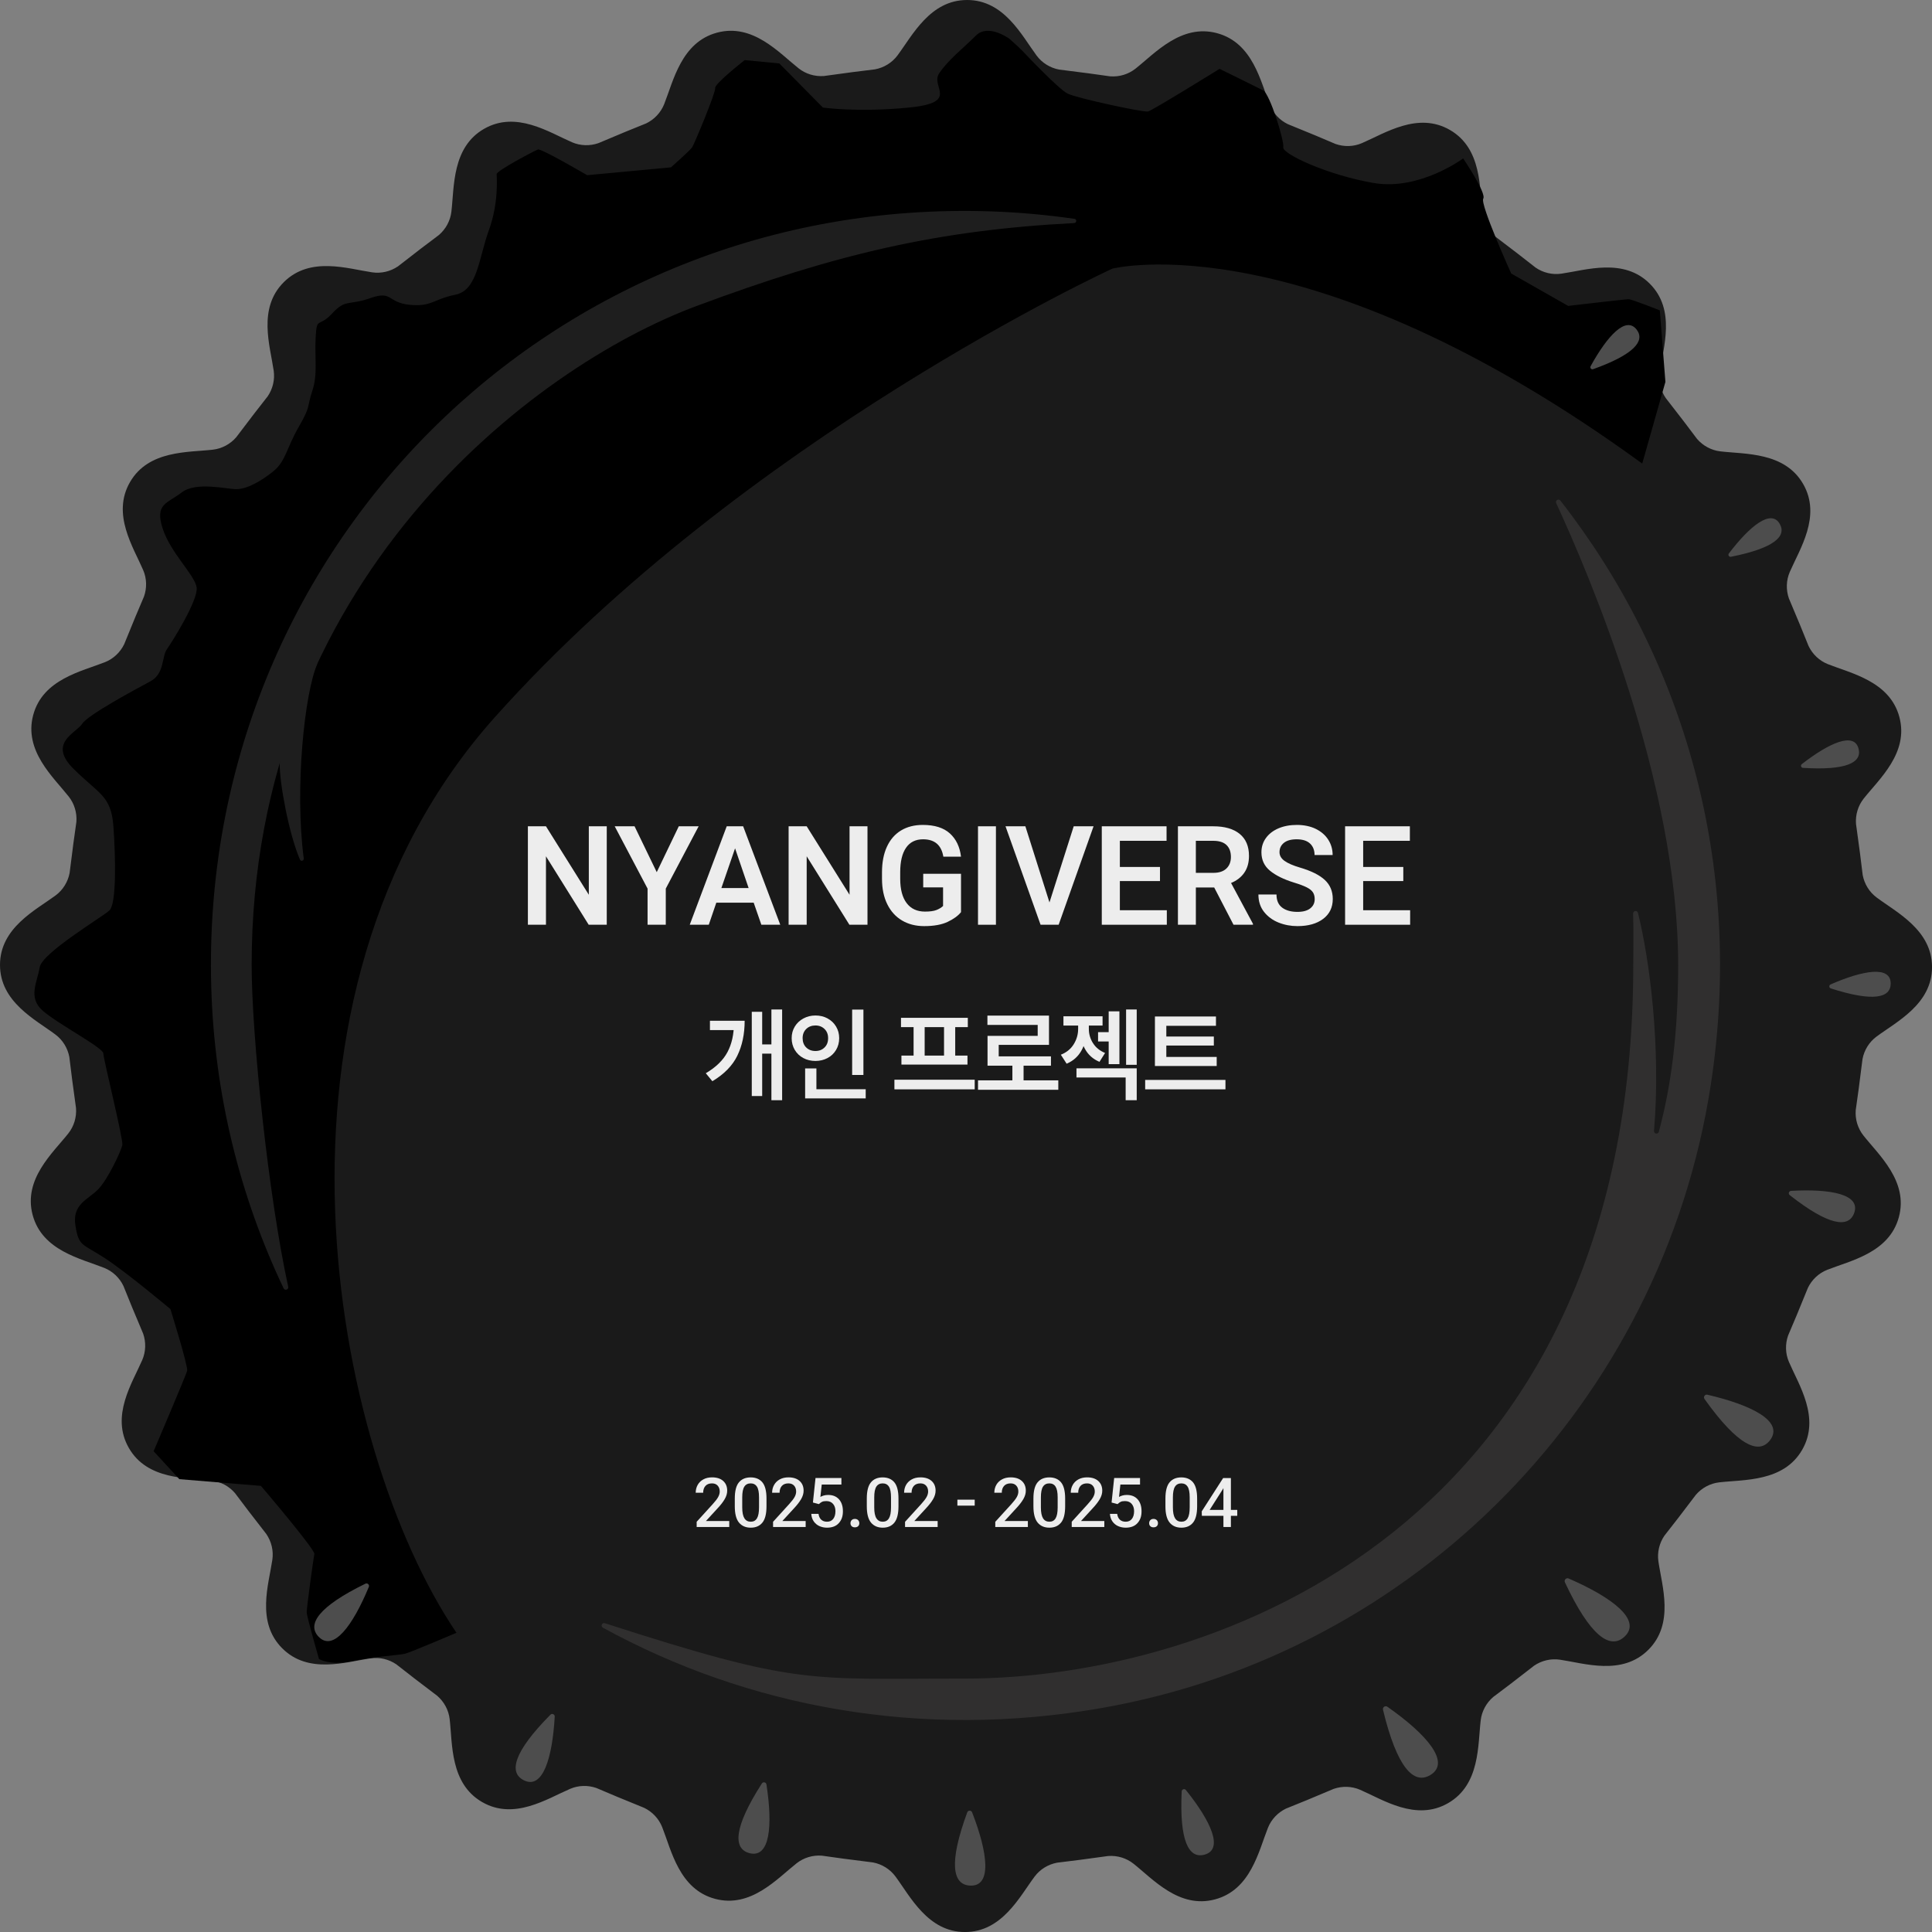 <?xml version="1.0" encoding="UTF-8"?>
<svg id="Layer_2" data-name="Layer 2" xmlns="http://www.w3.org/2000/svg" viewBox="0 0 846.53 846.53">
  <rect x="0" y="0" width="846.53" height="846.53" fill="#808080" stroke="none"/>
  <defs>
    <style>
      .cls-1 {
        fill: #1e1e1e;
      }

      .cls-2 {
        fill: #4d4d4d;
      }

      .cls-3 {
        fill: #ededed;
      }

      .cls-4 {
        fill: #1a1a1a;
      }

      .cls-5 {
        fill: #302f2f;
      }
    </style>
  </defs>
  <g id="Layer_1-2" data-name="Layer 1">
    <g>
      <g>
        <g>
          <path class="cls-4" d="M475.57,814.6l-2.62.32s2.62-.32,2.62-.32Z"/>
          <path class="cls-4" d="M822.18,454.22c8.76-6.5,24.34-14.21,24.36-30.46.02-16.25-15.54-23.99-24.28-30.52-3.2-2.39-5.36-5.92-6.1-9.84l-1.22-9.83-1.71-12.58c-.29-3.98.89-7.95,3.37-11.08,6.77-8.55,19.83-20.03,15.64-35.72-4.19-15.7-21.22-19.15-31.35-23.19-3.71-1.48-6.71-4.33-8.44-7.93l-4.71-11.62.99,2.45-4.91-11.71c-1.31-3.77-1.19-7.91.39-11.57,4.33-10.01,13.97-24.48,5.86-38.56-8.11-14.08-25.46-13-36.29-14.29-3.97-.47-7.6-2.44-10.21-5.47l-7.56-10.01,1.59,2.11-7.77-10.04c-2.24-3.31-3.2-7.33-2.62-11.28,1.59-10.79,7.16-27.26-4.32-38.76-11.47-11.5-27.96-5.97-38.75-4.41-3.95.57-7.97-.39-11.27-2.64l-9.89-7.71,2.08,1.62-10.1-7.69c-3.02-2.61-4.99-6.25-5.45-10.22-1.26-10.84-.14-28.18-14.2-36.32-14.06-8.14-28.55,1.47-38.57,5.77-3.67,1.58-7.8,1.68-11.57.36l-11.55-4.89,2.43,1.03-11.75-4.81c-3.6-1.74-6.44-4.75-7.91-8.46-4.02-10.14-7.43-27.19-23.12-31.41-15.69-4.22-27.2,8.8-35.76,15.56-3.14,2.47-7.1,3.65-11.08,3.35l-12.42-1.73,2.62.37-12.6-1.61c-3.92-.75-7.44-2.92-9.83-6.13C447.72,15.6,440.01.02,423.77,0c-16.25-.02-23.99,15.54-30.52,24.28-2.39,3.2-5.92,5.36-9.84,6.1l-9.83,1.22-12.58,1.71c-3.98.29-7.95-.89-11.08-3.37-8.55-6.77-20.03-19.83-35.72-15.64-15.7,4.19-19.15,21.22-23.19,31.35-1.48,3.71-4.33,6.71-7.93,8.44l-11.62,4.71,2.45-.99-11.71,4.91c-3.77,1.31-7.91,1.19-11.57-.39-10.01-4.33-24.48-13.97-38.56-5.86-14.08,8.11-13,25.46-14.29,36.29-.47,3.97-2.44,7.6-5.47,10.21l-10.01,7.56,2.11-1.59-10.04,7.77c-3.31,2.24-7.33,3.2-11.28,2.62-10.79-1.59-27.26-7.16-38.76,4.32-11.5,11.47-5.97,27.95-4.41,38.75.57,3.95-.39,7.97-2.64,11.27l-7.71,9.89,1.63-2.08-7.69,10.1c-2.61,3.02-6.25,4.99-10.22,5.45-10.84,1.26-28.18.14-36.32,14.2-8.14,14.06,1.47,28.55,5.77,38.57,1.58,3.67,1.68,7.8.36,11.57l-4.89,11.55,1.03-2.43-4.81,11.75c-1.74,3.6-4.75,6.44-8.46,7.91-10.14,4.02-27.19,7.43-31.41,23.12-4.22,15.69,8.8,27.2,15.56,35.76,2.47,3.14,3.65,7.1,3.35,11.08l-1.73,12.42.37-2.62-1.61,12.6c-.75,3.92-2.92,7.44-6.13,9.83C15.6,398.81.02,406.52,0,422.77c-.02,16.25,15.54,23.99,24.28,30.52,3.2,2.39,5.36,5.92,6.1,9.84l1.22,9.83,1.71,12.58c.29,3.98-.89,7.95-3.37,11.08-6.77,8.55-19.83,20.03-15.64,35.72,4.19,15.7,21.22,19.15,31.35,23.19,3.71,1.48,6.71,4.33,8.44,7.93l4.71,11.62-.99-2.45,4.91,11.71c1.31,3.77,1.19,7.91-.39,11.57-4.33,10.01-13.97,24.48-5.86,38.56,8.11,14.08,25.46,13,36.29,14.29,3.97.47,7.6,2.44,10.21,5.47l7.56,10.01-1.59-2.11,7.77,10.04c2.24,3.31,3.2,7.33,2.62,11.28-1.59,10.79-7.16,27.26,4.32,38.76,11.47,11.5,27.96,5.97,38.75,4.41,3.95-.57,7.97.39,11.27,2.64l9.89,7.71-2.08-1.62,10.1,7.69c3.02,2.61,4.99,6.25,5.45,10.22,1.26,10.84.14,28.18,14.2,36.32,14.06,8.14,28.55-1.47,38.57-5.77,3.67-1.58,7.8-1.68,11.57-.36l11.55,4.89-2.43-1.03,11.75,4.81c3.6,1.74,6.44,4.75,7.91,8.46,4.02,10.14,7.43,27.19,23.12,31.41,15.69,4.22,27.2-8.8,35.76-15.56,3.14-2.47,7.1-3.65,11.08-3.35l12.42,1.73-2.62-.37,12.6,1.61c3.92.75,7.44,2.92,9.83,6.13,6.5,8.76,14.21,24.34,30.46,24.36,16.25.02,23.99-15.54,30.52-24.28,2.39-3.2,5.92-5.36,9.84-6.1l9.83-1.22,12.58-1.71c3.98-.29,7.95.89,11.08,3.37,8.55,6.77,20.03,19.83,35.72,15.64,15.7-4.19,19.15-21.22,23.19-31.35,1.48-3.71,4.33-6.71,7.93-8.44l11.62-4.71-2.45.99,11.71-4.91c3.77-1.31,7.91-1.19,11.57.39,10.01,4.33,24.48,13.97,38.56,5.86,14.08-8.11,13-25.46,14.29-36.29.47-3.97,2.44-7.6,5.47-10.21l10.01-7.56-2.11,1.59,10.04-7.77c3.31-2.24,7.33-3.2,11.28-2.62,10.79,1.59,27.26,7.16,38.76-4.32,11.5-11.47,5.97-27.96,4.41-38.75-.57-3.95.39-7.97,2.64-11.27l7.71-9.89-1.62,2.08,7.69-10.1c2.61-3.02,6.25-4.99,10.22-5.45,10.84-1.26,28.18-.14,36.32-14.2,8.14-14.06-1.47-28.55-5.77-38.57-1.58-3.67-1.68-7.8-.36-11.57l4.89-11.55-1.03,2.43,4.81-11.75c1.74-3.6,4.75-6.44,8.46-7.91,10.14-4.02,27.19-7.43,31.41-23.12,4.22-15.69-8.8-27.2-15.56-35.76-2.47-3.14-3.65-7.1-3.35-11.08l1.73-12.42-.37,2.62,1.61-12.6c.75-3.92,2.92-7.44,6.13-9.83Z"/>
          <path class="cls-4" d="M370.96,31.93l2.62-.32s-2.62.32-2.62.32Z"/>
        </g>
        <path d="M199.99,715.4c-54.83-81.01-92.54-278.81,16.88-401.2,109.43-122.4,270.5-196.49,270.5-196.49,0,0,84.95-21.76,232.19,85.41l10.16-35.79-2.45-31.33s-12.24-4.9-13.71-4.9-26.44,2.94-26.44,2.94l-24.97-14.2s-13.71-30.35-12.24-32.8c1.47-2.45-8.81-17.62-8.81-17.62,0,0-19.09,14.2-39.17,10.77-20.07-3.43-40.15-12.73-39.66-15.67.49-2.94-5.87-23.4-8.81-24.92-2.94-1.52-19.09-9.43-19.09-9.43,0,0-29.38,18.19-31.33,18.68-1.96.49-31.33-5.87-35.25-7.83-3.92-1.96-18.11-16.93-19.58-18.5-1.47-1.57-5.87-5.49-5.87-5.49,0,0-9.3-6.85-14.69-1.47-5.39,5.38-12.24,10.7-16.16,16.61-3.92,5.91,9.3,12.74-13.22,14.96-22.52,2.21-37.7,0-37.7,0l-19.09-19.33-15.18-1.47s-13.29,10.42-12.94,12.24c.35,1.82-9.1,24.48-10.07,25.95-.98,1.47-9.3,8.81-9.3,8.81l-36.72,3.43s-20.07-11.75-21.54-11.26c-1.47.49-18.11,9.3-18.11,10.77s.98,12.61-3.43,24.66c-4.41,12.06-4.9,26.25-14.69,28.21-9.79,1.96-10.28,5.38-20.07,4.41-9.79-.98-7.34-6.37-17.13-2.94-9.79,3.43-10.79.27-16.76,6.73-5.96,6.46-6.74,1.11-7.23,10.41-.49,9.3.98,16.16-1.47,23.5-2.45,7.34-.49,6.36-5.87,15.67-5.39,9.3-5.76,15.18-11.2,19.58-5.45,4.41-11.67,7.83-16.15,7.83s-17.69-3.43-24.06,1.47c-6.37,4.9-11.75,4.9-8.32,15.67,3.43,10.77,14.19,20.56,14.93,25.95.74,5.39-10.52,23.5-12.97,26.93-2.45,3.43-.98,10.77-7.34,14.2-6.36,3.43-27.42,14.69-29.86,18.6-2.45,3.92-15.18,8.32-3.92,19.58,11.26,11.26,16.65,11.75,17.62,25.46.98,13.71,1.38,33.78-1.76,36.72-3.14,2.94-29.58,18.6-30.56,24.97-.98,6.36-5.39,13.22,1.47,19.09,6.85,5.88,26.44,16.16,26.44,18.6s8.81,37.7,8.32,40.15c-.49,2.45-6.36,15.18-10.77,19.58-4.41,4.41-11.26,6.36-9.79,15.67,1.47,9.3,2.94,7.83,12.73,14.2,9.79,6.36,28.89,22.42,28.89,22.42,0,0,7.83,25.07,7.34,27.03-.49,1.96-14.69,35.25-14.69,35.25l11.26,12.24,35.74,2.94s23.83,27.91,23.42,29.86c-.41,1.96-3.35,23.5-3.35,25.46s5.39,20.56,5.39,20.56c0,0,4.9,2.94,14.2.98,9.3-1.96,21.02-2.71,23.49-3.31,2.46-.61,22.54-9.18,22.54-9.18Z"/>
        <g>
          <path class="cls-2" d="M748.1,611.11c-1.07-.25-1.89.97-1.25,1.87,14.52,20.4,23.79,24.53,28.7,18.07,6.25-8.22-7.95-15.4-27.45-19.94Z"/>
          <path class="cls-2" d="M784.77,521.8c-.95.05-1.33,1.26-.58,1.85,17.01,13.37,25.7,14.53,28.19,7.98,3.17-8.34-10.34-10.82-27.61-9.83Z"/>
          <path class="cls-2" d="M789.48,334.82c-.66.51-.33,1.58.5,1.63,18.99,1.19,25.86-2.31,24.4-8.3-1.86-7.62-12.89-2.67-24.9,6.66Z"/>
          <path class="cls-2" d="M802.1,431.34c-.78.34-.73,1.48.09,1.74,18.5,5.96,26.19,4.22,26.24-2.07.07-8.01-12.09-5.89-26.33.33Z"/>
          <path class="cls-2" d="M757.53,242.51c-.51.67.08,1.61.9,1.45,18.66-3.71,24.41-8.86,21.46-14.27-3.75-6.89-13.15.71-22.36,12.82Z"/>
          <path class="cls-2" d="M696.94,160.46c-.4.73.32,1.58,1.11,1.3,17.91-6.42,22.83-12.36,19.12-17.27-4.73-6.26-12.9,2.65-20.23,15.98Z"/>
          <path class="cls-2" d="M687.32,691.64c-1.05-.46-2.12.64-1.63,1.68,11.06,23.62,19.8,29.58,26.03,23.88,7.94-7.26-5.27-17.26-24.4-25.56Z"/>
          <path class="cls-2" d="M607.91,747.84c-.94-.66-2.2.2-1.93,1.32,6.1,25.36,13.46,32.95,20.71,28.61,9.23-5.52-1.7-17.97-18.78-29.93Z"/>
          <path class="cls-2" d="M425.94,794.09c-.38-.97-1.77-.96-2.13.02-8.19,22.26-6.45,31.71,1.22,32.09,9.76.49,7.78-14.44.91-32.11Z"/>
          <path class="cls-2" d="M335.83,781.87c-.15-1-1.47-1.27-2.01-.42-12.35,19.27-12.68,28.54-5.53,30.5,9.1,2.49,10.34-11.99,7.54-30.07Z"/>
          <path class="cls-2" d="M243.06,752.15c.06-1-1.17-1.55-1.88-.83-16.1,16.26-18.36,25.26-11.78,28.67,8.38,4.34,12.62-9.56,13.66-27.83Z"/>
          <path class="cls-2" d="M161.61,695.32c.39-.93-.59-1.85-1.5-1.41-20.56,10.05-25.66,17.8-20.57,23.18,6.48,6.86,15.07-4.87,22.07-21.78Z"/>
          <path class="cls-2" d="M519.62,784.32c-.6-.75-1.81-.35-1.85.61-1.03,21.73,3.1,29.52,9.91,27.74,8.68-2.27,2.83-14.78-8.06-28.34Z"/>
        </g>
        <path class="cls-5" d="M683.7,219.33c53.7,68.75,80.81,159.27,65.89,256.07-21.34,138.52-128.7,248.71-266.74,272.96-79.74,14.01-155.48-.56-218.68-35.16-1.15-.63-.39-2.38.85-1.97,85.45,27.6,89.07,24.18,157.41,24.26,110.16.13,292.92-66.57,293.21-312.34,0-7.03.16-15.8-.07-22.87-.04-1.29,1.81-1.55,2.12-.3,5.12,20.38,10.14,59.26,7.03,95.55-.11,1.31,1.78,1.63,2.12.36,5.48-20.34,8.44-43.36,8.47-72.72.09-80.4-39.44-172.41-53.45-202.73-.53-1.16,1.04-2.12,1.83-1.11Z"/>
        <path class="cls-1" d="M470.79,95.89c-11.98-1.74-24.18-2.84-36.54-3.27-191.9-6.53-347.1,147.74-341.69,339.68,1.33,47.22,12.57,91.96,31.71,132.21.55,1.15,2.29.55,2.02-.69-8.67-39.55-16.03-110-16.03-141.01,0-167.86,122.61-261.8,194.98-288.75,60.81-22.64,105.43-33.23,165.44-36.32,1.12-.06,1.21-1.69.1-1.85Z"/>
        <path class="cls-1" d="M139.12,290.64c-5.75,13.05-10.03,54.97-6.03,85.51.13,1.02-1.27,1.42-1.68.47-4.86-11.33-9.06-34.04-8.84-42.24l1.01-24.09,15.54-19.65Z"/>
      </g>
      <g>
        <path class="cls-3" d="M239.22,375.19v30h-7.92v-43.14h7.92l18.78,30v-30h7.86v43.14h-7.92l-18.72-30Z"/>
        <path class="cls-3" d="M306.12,362.05l-14.4,27.3v15.84h-7.98v-15.84l-14.4-27.3h8.7l9.72,20.1,9.66-20.1h8.7Z"/>
        <path class="cls-3" d="M318.42,362.05h7.2l16.26,43.14h-8.28l-3.36-9.66h-16.38l-3.3,9.66h-8.34l16.2-43.14ZM322.08,371.71l-6,17.4h11.94l-5.94-17.4Z"/>
        <path class="cls-3" d="M353.46,375.19v30h-7.92v-43.14h7.92l18.78,30v-30h7.86v43.14h-7.92l-18.72-30Z"/>
        <path class="cls-3" d="M415.23,403.93c-2.62,1.24-6.05,1.86-10.29,1.86-3.68,0-6.91-.82-9.69-2.46-2.78-1.64-4.94-4.02-6.48-7.14-1.54-3.12-2.31-6.84-2.31-11.16v-2.82c0-4.36.72-8.1,2.16-11.22s3.5-5.49,6.18-7.11c2.68-1.62,5.86-2.43,9.54-2.43,5.16,0,9.11,1.24,11.85,3.72s4.37,5.88,4.89,10.2h-7.74c-.84-5.08-3.8-7.62-8.88-7.62-3.28,0-5.77,1.24-7.47,3.72-1.7,2.48-2.55,6.04-2.55,10.68v2.88c0,4.64.94,8.2,2.82,10.68,1.88,2.48,4.56,3.72,8.04,3.72,2.16,0,3.83-.23,5.01-.69,1.18-.46,2.15-1.05,2.91-1.77v-8.16h-8.7v-5.94h16.56v16.8c-1.28,1.6-3.23,3.02-5.85,4.26Z"/>
        <path class="cls-3" d="M428.52,362.05h7.86v43.14h-7.86v-43.14Z"/>
        <path class="cls-3" d="M463.86,405.19h-7.92l-15.36-43.14h8.7l10.56,33.36,10.62-33.36h8.7l-15.3,43.14Z"/>
        <path class="cls-3" d="M482.76,362.05h28.38v6.36h-20.46v11.46h17.58v6.18h-17.58v12.78h20.58v6.36h-28.5v-43.14Z"/>
        <path class="cls-3" d="M543.18,365.38c2.72,2.22,4.08,5.43,4.08,9.63,0,2.92-.68,5.37-2.04,7.35-1.36,1.98-3.3,3.49-5.82,4.53l9.6,17.88v.42h-8.52l-8.46-16.32h-8.04v16.32h-7.86v-43.14h15.48c5,0,8.86,1.11,11.58,3.33ZM523.98,382.45h7.68c2.48,0,4.38-.63,5.7-1.89,1.32-1.26,1.98-2.95,1.98-5.07,0-2.24-.64-3.98-1.92-5.22-1.28-1.24-3.22-1.86-5.82-1.86h-7.62v14.04Z"/>
        <path class="cls-3" d="M575.3,391.03c-.5-.8-1.39-1.53-2.67-2.19-1.28-.66-3.16-1.37-5.64-2.13-4.52-1.4-8.03-3.13-10.53-5.19-2.5-2.06-3.75-4.75-3.75-8.07,0-2.36.66-4.45,1.98-6.27,1.32-1.82,3.15-3.23,5.49-4.23,2.34-1,5.03-1.5,8.07-1.5s5.92.58,8.28,1.74c2.36,1.16,4.18,2.74,5.46,4.74,1.28,2,1.92,4.24,1.92,6.72h-7.92c0-2.12-.66-3.8-1.98-5.04-1.32-1.24-3.28-1.86-5.88-1.86-2.44,0-4.3.52-5.58,1.56s-1.92,2.4-1.92,4.08c0,1.48.73,2.75,2.19,3.81,1.46,1.06,3.75,2.05,6.87,2.97,4.88,1.44,8.48,3.24,10.8,5.4,2.32,2.16,3.48,4.94,3.48,8.34,0,3.68-1.4,6.58-4.2,8.7-2.8,2.12-6.56,3.18-11.28,3.18-2.92,0-5.68-.52-8.28-1.56-2.6-1.04-4.72-2.6-6.36-4.68s-2.46-4.62-2.46-7.62h7.92c0,2.6.83,4.52,2.49,5.76,1.66,1.24,3.89,1.86,6.69,1.86,2.44,0,4.31-.51,5.61-1.53,1.3-1.02,1.95-2.37,1.95-4.05,0-1.16-.25-2.14-.75-2.94Z"/>
        <path class="cls-3" d="M589.37,362.05h28.38v6.36h-20.46v11.46h17.58v6.18h-17.58v12.78h20.58v6.36h-28.5v-43.14Z"/>
      </g>
      <g>
        <path class="cls-3" d="M305.25,666.79l6.99-7.68c1.18-1.3,2-2.36,2.44-3.18.45-.82.68-1.62.68-2.4,0-1.06-.3-1.92-.9-2.58s-1.43-.99-2.49-.99c-1.26,0-2.22.38-2.88,1.12-.66.75-.99,1.75-.99,2.99h-3.27c0-1.26.29-2.4.85-3.42.57-1.02,1.4-1.83,2.48-2.43,1.08-.6,2.36-.9,3.84-.9,2.08,0,3.71.53,4.88,1.58s1.75,2.47,1.75,4.27c0,1.22-.37,2.46-1.11,3.72-.74,1.26-1.79,2.61-3.15,4.05l-5.07,5.52h10.23v2.61h-14.28v-2.28Z"/>
        <path class="cls-3" d="M334.05,667.15c-1.2,1.48-2.9,2.22-5.1,2.22s-3.92-.75-5.15-2.23c-1.23-1.49-1.84-3.87-1.84-7.12v-3.42c0-3.28.6-5.64,1.81-7.09,1.21-1.45,2.93-2.17,5.15-2.17s3.93.73,5.13,2.17c1.2,1.45,1.8,3.82,1.8,7.09v3.42c0,3.28-.6,5.66-1.8,7.14ZM331.66,651.39c-.61-.95-1.53-1.43-2.75-1.43s-2.17.48-2.77,1.43c-.61.95-.92,2.51-.92,4.69v4.41c0,2.18.32,3.77.95,4.77s1.55,1.5,2.78,1.5,2.13-.5,2.73-1.5.9-2.59.9-4.77v-4.41c0-2.18-.3-3.74-.91-4.69Z"/>
        <path class="cls-3" d="M338.73,666.79l6.99-7.68c1.18-1.3,1.99-2.36,2.45-3.18.45-.82.67-1.62.67-2.4,0-1.06-.3-1.92-.9-2.58s-1.43-.99-2.49-.99c-1.26,0-2.22.38-2.88,1.12s-.99,1.75-.99,2.99h-3.27c0-1.26.29-2.4.86-3.42.57-1.02,1.39-1.83,2.47-2.43,1.08-.6,2.36-.9,3.84-.9,2.08,0,3.71.53,4.88,1.58s1.75,2.47,1.75,4.27c0,1.22-.37,2.46-1.11,3.72-.74,1.26-1.79,2.61-3.15,4.05l-5.07,5.52h10.23v2.61h-14.28v-2.28Z"/>
        <path class="cls-3" d="M368.67,647.62v2.85h-8.61l-.6,5.43c.4-.24.89-.45,1.48-.62s1.23-.25,1.94-.25c2.02,0,3.6.64,4.74,1.92,1.14,1.28,1.71,3.03,1.71,5.25s-.6,3.85-1.79,5.17c-1.19,1.33-2.92,2-5.17,2-1.2,0-2.31-.23-3.33-.69-1.02-.46-1.85-1.15-2.49-2.07-.64-.92-1-2.02-1.08-3.3h3.18c.14,1.1.53,1.95,1.17,2.55.64.6,1.49.9,2.55.9,1.18,0,2.09-.42,2.73-1.25.64-.83.96-1.96.96-3.38,0-1.3-.35-2.36-1.05-3.18-.7-.82-1.68-1.23-2.94-1.23-.8,0-1.42.1-1.86.31-.44.21-.91.55-1.41,1.01l-2.61-.69,1.14-10.74h11.34Z"/>
        <path class="cls-3" d="M373.17,666.07c.34-.36.81-.54,1.41-.54s1.07.18,1.42.54c.35.36.52.81.52,1.35s-.17.95-.51,1.29c-.34.34-.82.51-1.44.51s-1.07-.17-1.41-.51c-.34-.34-.51-.77-.51-1.29s.17-.99.51-1.35Z"/>
        <path class="cls-3" d="M391.89,667.15c-1.2,1.48-2.9,2.22-5.1,2.22s-3.92-.75-5.15-2.23c-1.23-1.49-1.84-3.87-1.84-7.12v-3.42c0-3.28.6-5.64,1.81-7.09,1.21-1.45,2.92-2.17,5.14-2.17s3.93.73,5.13,2.17c1.2,1.45,1.8,3.82,1.8,7.09v3.42c0,3.28-.6,5.66-1.8,7.14ZM389.5,651.39c-.61-.95-1.53-1.43-2.75-1.43s-2.16.48-2.77,1.43-.92,2.51-.92,4.69v4.41c0,2.18.31,3.77.95,4.77.63,1,1.55,1.5,2.77,1.5s2.13-.5,2.73-1.5c.6-1,.9-2.59.9-4.77v-4.41c0-2.18-.3-3.74-.91-4.69Z"/>
        <path class="cls-3" d="M396.57,666.79l6.99-7.68c1.18-1.3,1.99-2.36,2.44-3.18s.67-1.62.67-2.4c0-1.06-.3-1.92-.9-2.58-.6-.66-1.43-.99-2.49-.99-1.26,0-2.22.38-2.88,1.12s-.99,1.75-.99,2.99h-3.27c0-1.26.29-2.4.85-3.42.57-1.02,1.4-1.83,2.48-2.43,1.08-.6,2.36-.9,3.84-.9,2.08,0,3.71.53,4.88,1.58s1.75,2.47,1.75,4.27c0,1.22-.37,2.46-1.11,3.72-.74,1.26-1.79,2.61-3.15,4.05l-5.07,5.52h10.23v2.61h-14.28v-2.28Z"/>
        <path class="cls-3" d="M419.49,657.1h7.59v2.61h-7.59v-2.61Z"/>
        <path class="cls-3" d="M436.1,666.79l6.99-7.68c1.18-1.3,1.99-2.36,2.44-3.18s.67-1.62.67-2.4c0-1.06-.3-1.92-.9-2.58-.6-.66-1.43-.99-2.49-.99-1.26,0-2.22.38-2.88,1.12s-.99,1.75-.99,2.99h-3.27c0-1.26.29-2.4.85-3.42.57-1.02,1.4-1.83,2.48-2.43,1.08-.6,2.36-.9,3.84-.9,2.08,0,3.71.53,4.88,1.58s1.75,2.47,1.75,4.27c0,1.22-.37,2.46-1.11,3.72-.74,1.26-1.79,2.61-3.15,4.05l-5.07,5.52h10.23v2.61h-14.28v-2.28Z"/>
        <path class="cls-3" d="M464.9,667.15c-1.2,1.48-2.9,2.22-5.1,2.22s-3.92-.75-5.14-2.23c-1.23-1.49-1.85-3.87-1.85-7.12v-3.42c0-3.28.61-5.64,1.82-7.09,1.21-1.45,2.92-2.17,5.15-2.17s3.93.73,5.13,2.17c1.2,1.45,1.8,3.82,1.8,7.09v3.42c0,3.28-.6,5.66-1.8,7.14ZM462.52,651.39c-.61-.95-1.53-1.43-2.74-1.43s-2.17.48-2.78,1.43c-.61.95-.92,2.51-.92,4.69v4.41c0,2.18.32,3.77.94,4.77.63,1,1.55,1.5,2.78,1.5s2.13-.5,2.73-1.5c.6-1,.9-2.59.9-4.77v-4.41c0-2.18-.31-3.74-.92-4.69Z"/>
        <path class="cls-3" d="M469.58,666.79l6.99-7.68c1.18-1.3,2-2.36,2.45-3.18s.67-1.62.67-2.4c0-1.06-.3-1.92-.9-2.58-.6-.66-1.43-.99-2.49-.99-1.26,0-2.22.38-2.88,1.12-.66.75-.99,1.75-.99,2.99h-3.27c0-1.26.29-2.4.86-3.42.57-1.02,1.39-1.83,2.47-2.43,1.08-.6,2.36-.9,3.84-.9,2.08,0,3.71.53,4.88,1.58s1.76,2.47,1.76,4.27c0,1.22-.37,2.46-1.11,3.72-.74,1.26-1.79,2.61-3.15,4.05l-5.07,5.52h10.23v2.61h-14.28v-2.28Z"/>
        <path class="cls-3" d="M499.52,647.62v2.85h-8.61l-.6,5.43c.4-.24.89-.45,1.48-.62s1.24-.25,1.94-.25c2.02,0,3.6.64,4.74,1.92,1.14,1.28,1.71,3.03,1.71,5.25s-.59,3.85-1.78,5.17c-1.19,1.33-2.92,2-5.17,2-1.2,0-2.31-.23-3.33-.69s-1.85-1.15-2.49-2.07c-.64-.92-1-2.02-1.08-3.3h3.18c.14,1.1.53,1.95,1.17,2.55.64.6,1.49.9,2.55.9,1.18,0,2.09-.42,2.73-1.25s.96-1.96.96-3.38c0-1.3-.35-2.36-1.05-3.18-.7-.82-1.68-1.23-2.94-1.23-.8,0-1.42.1-1.86.31-.44.21-.91.55-1.41,1.01l-2.61-.69,1.14-10.74h11.34Z"/>
        <path class="cls-3" d="M504.02,666.07c.34-.36.81-.54,1.41-.54s1.08.18,1.43.54c.35.36.52.81.52,1.35s-.17.95-.51,1.29-.82.51-1.44.51-1.07-.17-1.41-.51c-.34-.34-.51-.77-.51-1.29s.17-.99.51-1.35Z"/>
        <path class="cls-3" d="M522.74,667.15c-1.2,1.48-2.9,2.22-5.1,2.22s-3.92-.75-5.15-2.23c-1.23-1.49-1.84-3.87-1.84-7.12v-3.42c0-3.28.6-5.64,1.81-7.09,1.21-1.45,2.93-2.17,5.15-2.17s3.93.73,5.13,2.17c1.2,1.45,1.8,3.82,1.8,7.09v3.42c0,3.28-.6,5.66-1.8,7.14ZM520.36,651.39c-.61-.95-1.53-1.43-2.75-1.43s-2.17.48-2.77,1.43c-.61.95-.92,2.51-.92,4.69v4.41c0,2.18.32,3.77.95,4.77s1.55,1.5,2.78,1.5,2.13-.5,2.73-1.5.9-2.59.9-4.77v-4.41c0-2.18-.3-3.74-.91-4.69Z"/>
        <path class="cls-3" d="M536.06,664.18h-9.45l-.06-1.95,9.39-14.61h3.39v13.95h2.79v2.61h-2.79v4.89h-3.27v-4.89ZM536.06,652.03l-.3.54-5.73,9h6.03v-9.54Z"/>
      </g>
      <g>
        <path class="cls-3" d="M323.07,462.57c-2.14,4.38-5.79,8.11-10.94,11.18l-2.88-3.5c4.45-2.62,7.62-5.71,9.5-9.26,1.89-3.55,2.83-7.79,2.83-12.72v-1.01h4.7c0,5.83-1.07,10.93-3.22,15.31ZM323.02,451.34h-11.95v-4.08h11.95v4.08ZM333.96,480.24h-4.56v-36.91h4.56v36.91ZM339.44,461.66h-6.82v-4.03h6.82v4.03ZM342.7,482.06h-4.7v-39.74h4.7v39.74Z"/>
        <path class="cls-3" d="M362.59,446.23c1.58.85,2.83,2.03,3.74,3.55.91,1.52,1.37,3.22,1.37,5.11s-.46,3.64-1.37,5.16c-.91,1.52-2.16,2.71-3.74,3.55s-3.35,1.27-5.3,1.27-3.72-.42-5.3-1.27-2.83-2.03-3.74-3.55c-.91-1.52-1.37-3.24-1.37-5.16s.46-3.58,1.37-5.09c.91-1.5,2.17-2.69,3.77-3.55,1.6-.86,3.36-1.3,5.28-1.3s3.72.42,5.3,1.27ZM353.26,450.86c-1.05,1.02-1.58,2.37-1.58,4.03s.53,3.06,1.58,4.08c1.06,1.02,2.4,1.54,4.03,1.54s2.93-.51,3.98-1.54c1.06-1.02,1.58-2.38,1.58-4.08s-.53-3.01-1.58-4.03-2.38-1.54-3.98-1.54-2.98.51-4.03,1.54ZM357.72,478.85h-4.94v-10.7h4.94v10.7ZM379.32,481.29h-26.54v-4.03h26.54v4.03ZM378.32,471.02h-4.94v-28.66h4.94v28.66Z"/>
        <path class="cls-3" d="M427.08,477.31h-35.18v-4.22h35.18v4.22ZM424.06,450.05h-29.28v-4.08h29.28v4.08ZM423.91,466.46h-28.94v-3.94h28.94v3.94ZM405.15,462.86h-4.85v-13.2h4.85v13.2ZM418.54,462.86h-4.9v-13.2h4.9v13.2Z"/>
        <path class="cls-3" d="M463.71,477.5h-35.18v-4.13h35.18v4.13ZM459.63,457.82h-22.03v7.1h-4.9v-11.04h21.98v-4.8h-22.03v-4.08h26.98v12.82ZM460.49,466.94h-27.79v-4.08h27.79v4.08ZM448.49,475.05h-4.9v-9.46h4.9v9.46Z"/>
        <path class="cls-3" d="M473.98,460.08c-1.47,2.75-3.68,4.75-6.62,6l-2.54-3.94c2.5-.99,4.38-2.53,5.66-4.61s1.92-4.32,1.92-6.72v-2.78h3.79v2.78c0,3.42-.74,6.51-2.21,9.26ZM483.1,449.37h-17.14v-4.08h17.14v4.08ZM498.07,482.06h-4.85v-9.94h-21.55v-4.03h26.4v13.97ZM478.9,457.05c1.2,1.92,2.97,3.36,5.3,4.32l-2.45,3.89c-2.82-1.18-4.94-3.07-6.36-5.66-1.42-2.59-2.14-5.52-2.14-8.78v-2.78h3.84v2.78c0,2.24.6,4.32,1.8,6.24ZM487.56,456.33h-6.43v-4.08h6.43v4.08ZM490.49,466.27h-4.71v-23.14h4.71v23.14ZM498.07,466.56h-4.66v-24.24h4.66v24.24Z"/>
        <path class="cls-3" d="M536.95,477.31h-35.18v-4.13h35.18v4.13ZM532.78,449.47h-21.74v14.74h-4.99v-18.82h26.74v4.08ZM533.11,467.09h-27.07v-3.98h27.07v3.98ZM531.86,458.11h-22.32v-3.94h22.32v3.94Z"/>
      </g>
    </g>
  </g>
</svg>